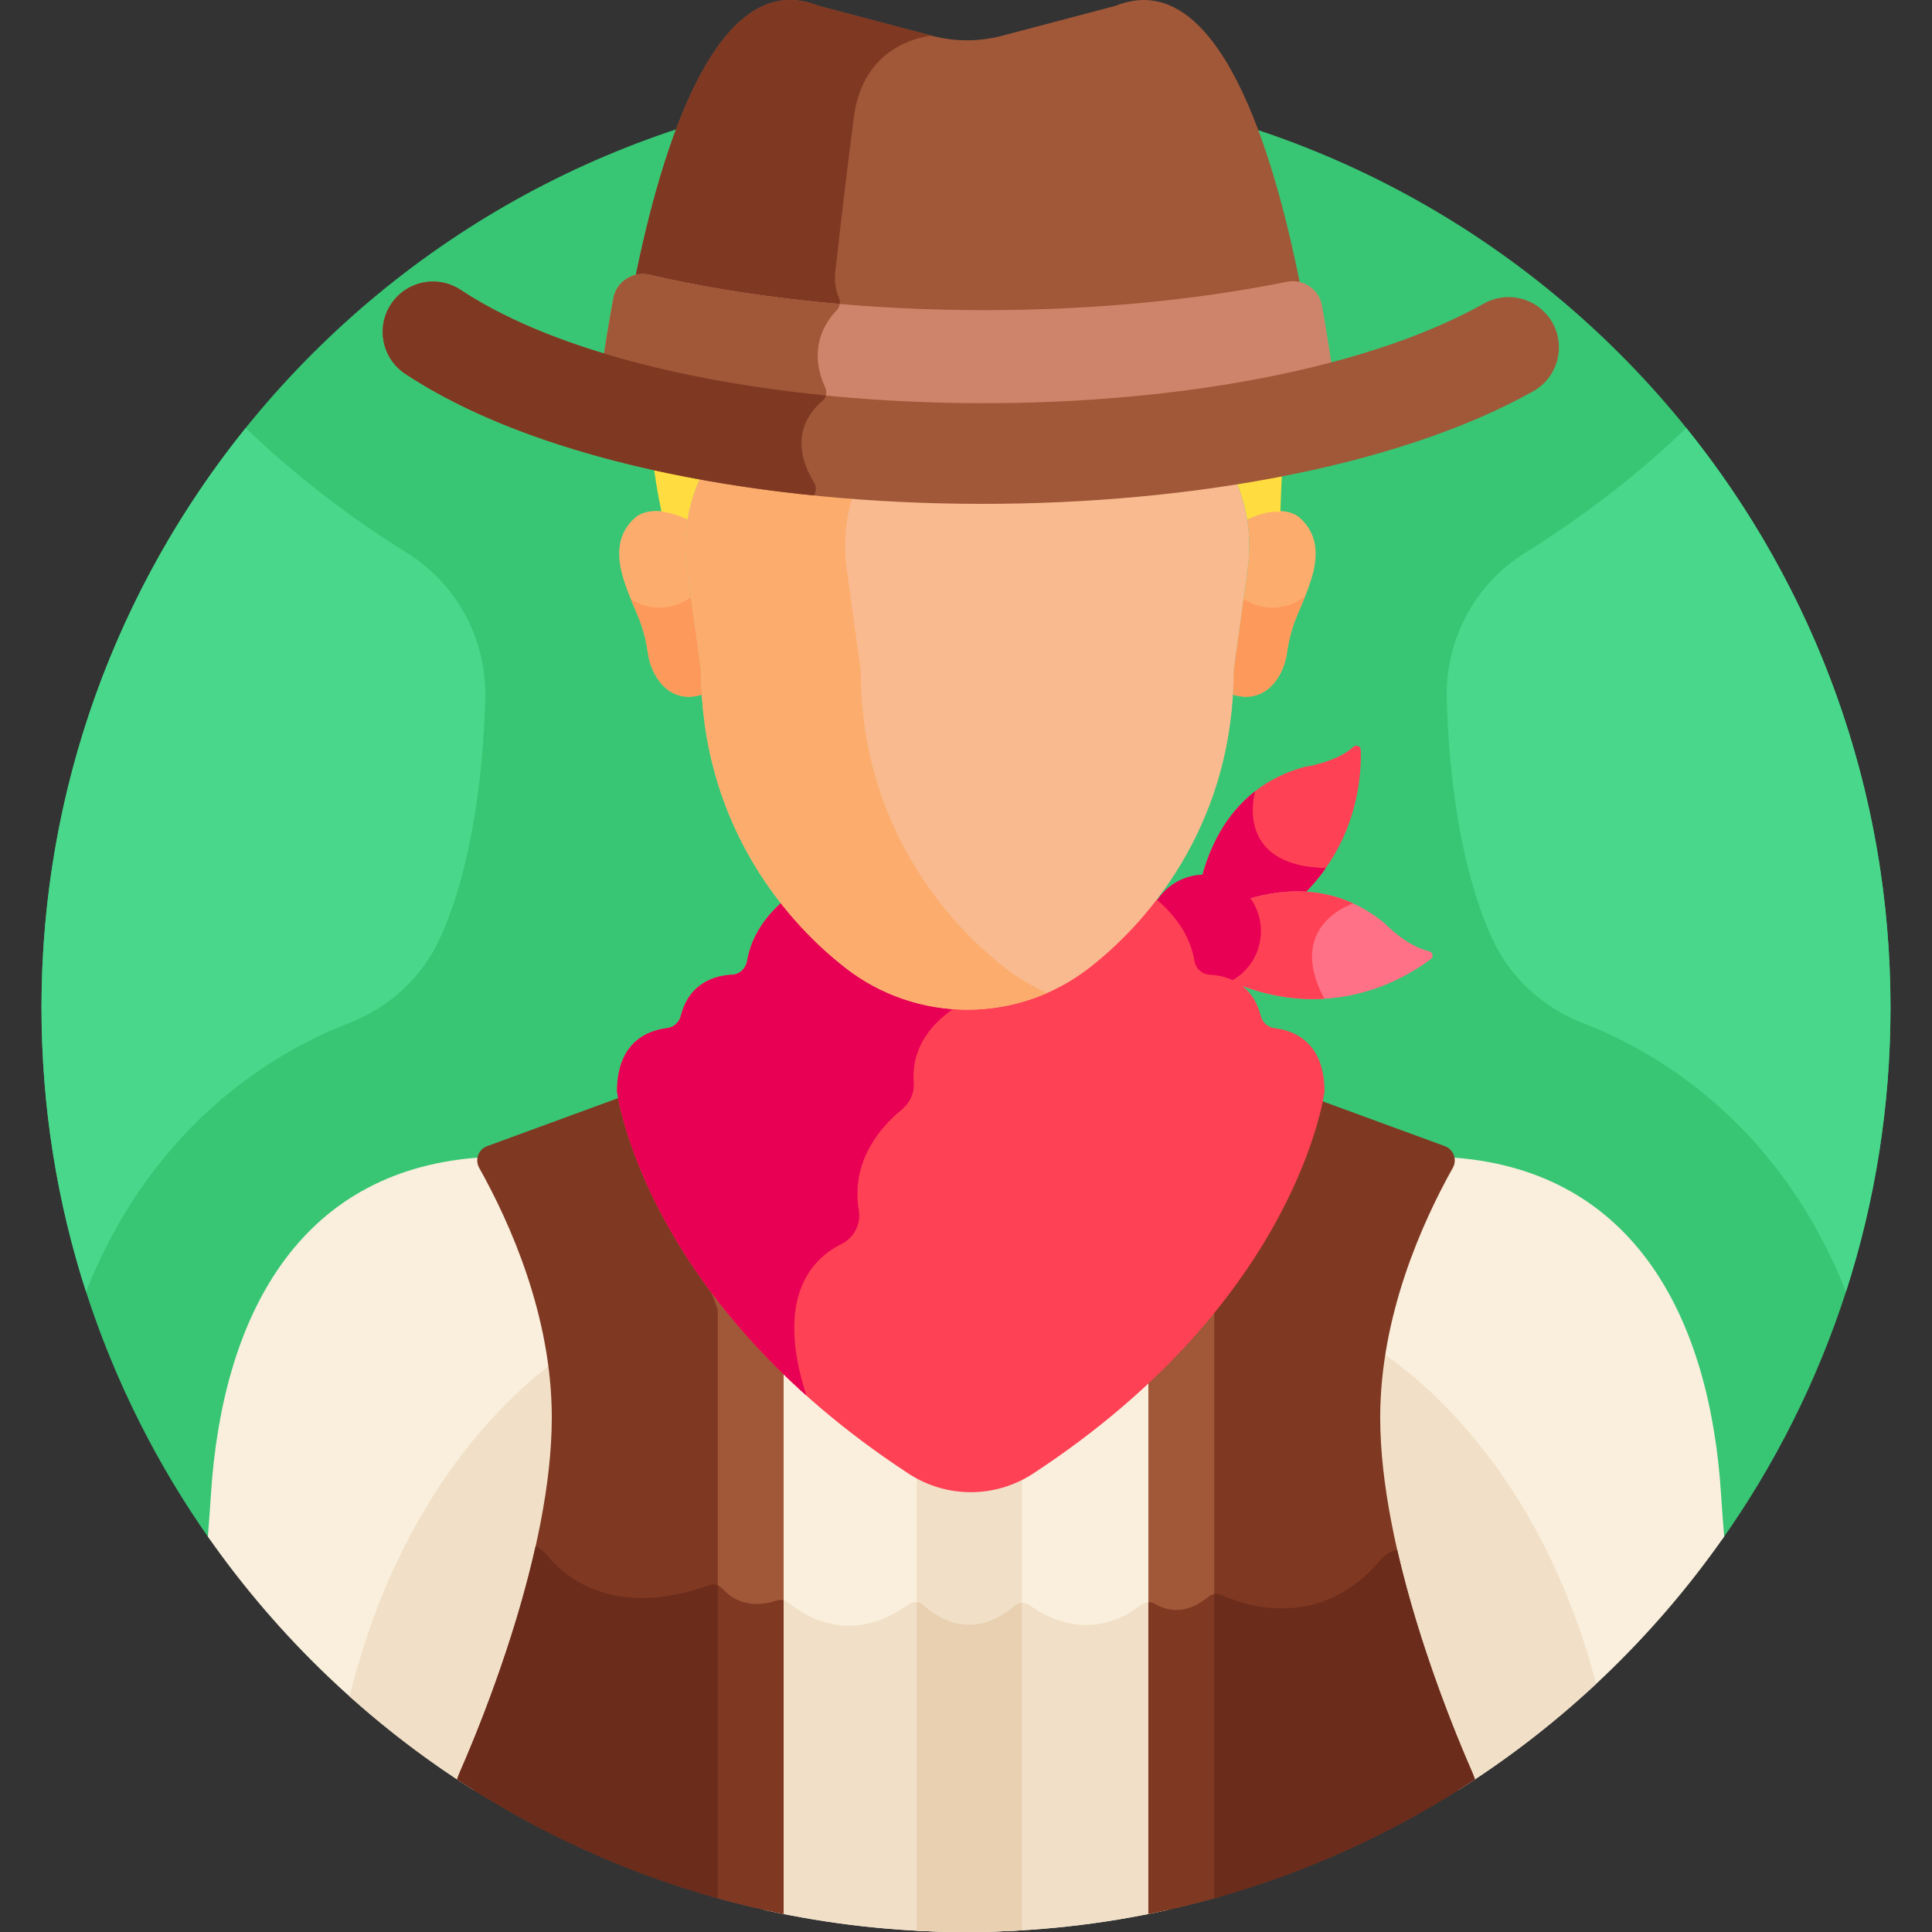 <svg id="Layer_1" enable-background="new 0 0 512 512" height="512" viewBox="0 0 512 512" width="512" xmlns="http://www.w3.org/2000/svg"><rect x="0" y="0" width="512" height="512" fill="#333333" stroke="none"/><g><path d="m456.231 408.204c28.198-39.911 44.769-88.621 44.769-141.204 0-135.31-109.69-245-245-245s-245 109.69-245 245c0 52.589 16.575 101.303 44.778 141.216z" fill="#38c674"/><path d="m456.111 396.142c-2.984-47.15-23.12-85.469-70.215-89.319-6.003-.491-9.198-2.82-16.273-6.809-8.342-4.704-14.609-3.658-19.678-5.873-2.513 11.94-15.864 54.403-76.606 94.171-9.967 6.525-22.92 6.525-32.887 0-62.11-40.664-74.67-84.326-76.76-94.923-7.015 3.043-14.151 2.588-21.311 6.625-7.075 3.99-10.269 6.319-16.272 6.809-47.338 3.87-67.236 42.461-70.216 89.319-.234 3.694-.507 7.385-.807 11.075 18.711 26.761 42.631 49.612 70.289 67.081l77.37 31.894c17.143 3.801 34.965 5.808 53.255 5.808s36.111-2.007 53.257-5.808l77.37-31.894c27.662-17.472 51.585-40.327 70.298-67.094-.292-3.488-.567-7.158-.814-11.062z" fill="#f9efdc"/><g fill="#f1e0c7"><path d="m92.658 449.569c10.178 9.114 21.112 17.401 32.714 24.729l18.286 7.538 11.042-126.095c.001-.001-44.662 23.132-62.042 93.828z"/><path d="m422.991 446.23c-17.94-68.087-61.192-90.49-61.192-90.49l10.885 124.305 13.943-5.748c13.002-8.212 25.166-17.628 36.364-28.067z"/><path d="m313.933 426.423c-3.398.715-6.145-.357-7.816-1.354-1.141-.681-2.6-.593-3.652.218-13.041 10.058-24.98 3.484-29.603.105-1.198-.876-2.84-.815-3.97.147-11.102 9.45-20.315 3.352-24.096-.116-1.108-1.017-2.792-1.126-4.01-.242-15.379 11.157-27.765 2.925-31.757-.434-.866-.729-2.043-.948-3.118-.596-3.13 1.026-5.721 1.101-7.844.685v79.428l4.675 1.927c17.146 3.802 34.968 5.809 53.258 5.809s36.111-2.007 53.257-5.808l4.676-1.927z"/></g><path d="m304.33 343.051v164.172c6.498-1.3 12.905-2.852 19.206-4.655v-155.116l26.896-55.614-18.12-6.644z" fill="#a05838"/><path d="m323.535 422.629c-1.083-.443-2.331-.28-3.23.478-6.292 5.298-11.564 3.529-14.189 1.963-.549-.327-1.172-.473-1.787-.449v82.603c6.498-1.3 12.904-2.852 19.206-4.655z" fill="#7f3822"/><path d="m382.894 303.741-34.11-12.507-26.994 55.818v156.001c24.841-6.909 48.087-17.635 69.079-31.504-.197-.601-.414-1.196-.67-1.778-6.109-13.903-24.43-58.564-24.43-94.128 0-26.837 11.042-51.519 19.242-66.148 1.212-2.166.213-4.9-2.117-5.754z" fill="#7f3822"/><path d="m370.284 410.78c-1.595.247-3.108 1.064-4.218 2.393-16.119 19.316-36.266 12.304-42.412 9.501-.594-.271-1.245-.346-1.865-.243v80.622c24.841-6.909 48.087-17.635 69.079-31.504-.197-.601-.415-1.196-.671-1.778-4.18-9.515-14.079-33.438-19.913-58.991z" fill="#6b2c1b"/><path d="m166.975 289.856 21.489 57.512v155.2c6.301 1.803 12.708 3.355 19.206 4.655v-164.172l-27.981-57.857z" fill="#a05838"/><path d="m207.67 424.083c-.574-.132-1.179-.122-1.759.068-7.879 2.584-12.397-.809-14.415-3.11-.767-.875-1.917-1.288-3.032-1.088v82.614c6.301 1.803 12.708 3.355 19.206 4.655z" fill="#7f3822"/><path d="m129.107 303.741c-2.331.855-3.329 3.588-2.116 5.754 8.2 14.63 19.242 39.311 19.242 66.148 0 35.564-18.321 80.225-24.43 94.128-.256.582-.474 1.177-.67 1.778 20.992 13.869 44.238 24.595 69.078 31.504v-156.001l-21.596-57.798z" fill="#7f3822"/><path d="m190.21 420.138c-.709-.282-1.504-.32-2.255-.051-25.199 9.001-38.19-1.973-43.185-8.174-.768-.953-1.746-1.668-2.827-2.15-5.8 25.933-15.905 50.367-20.141 60.008-.256.582-.474 1.177-.67 1.778 20.992 13.869 44.238 24.595 69.078 31.504z" fill="#6b2c1b"/><path d="m242.951 389.761v121.892c4.322.227 8.671.347 13.049.347 4.983 0 9.927-.167 14.837-.46v-121.779c-8.716 4.571-19.17 4.571-27.886 0z" fill="#f1e0c7"/><path d="m270.837 511.54v-86.761c-.697.029-1.384.283-1.945.761-11.102 9.45-20.315 3.352-24.096-.116-.523-.48-1.175-.75-1.845-.816v87.046c4.322.226 8.671.346 13.049.346 4.984 0 9.927-.167 14.837-.46z" fill="#e8d0b1"/><path d="m360.62 198.733c-.032-.993-1.205-1.479-1.94-.811-4.572 4.157-12.941 5.312-12.941 5.312-17.226 4.684-24.257 18.235-27.136 28.835.637-.007 1.279.012 1.928.091 7.107.862 12.376 6.718 12.753 13.626.009.115.028.228.034.343 25.985-14.786 27.572-39.13 27.302-47.396z" fill="#ff4155"/><path d="m333.283 245.786c.009.115.028.228.034.343 8.216-4.676 13.988-10.307 18.038-16.083-24.753-.567-18.707-20.37-18.703-20.382-8.039 6.25-12.049 15.039-14.049 22.405.637-.007 1.278.012 1.928.091 7.106.862 12.376 6.718 12.752 13.626z" fill="#e80054"/><path d="m378.732 252.09c-6.039-1.309-11.839-7.452-11.839-7.452-12.52-10.245-26.11-9.447-36.216-6.372 1.984 2.834 2.984 6.372 2.534 10.076-.613 5.057-3.758 9.183-8.008 11.283 26.906 12.224 47.458-.493 53.995-5.485.79-.603.506-1.839-.466-2.05z" fill="#ff7186"/><path d="m358.62 239.431c-9.993-4.583-20.035-3.572-27.943-1.165 1.984 2.834 2.984 6.372 2.534 10.076-.613 5.057-3.758 9.183-8.008 11.283 9.49 4.311 18.184 5.512 25.756 5.051-10.5-19.546 7.657-25.244 7.661-25.245z" fill="#ff4155"/><ellipse cx="319.226" cy="246.592" fill="#e80054" rx="14.983" ry="14.983" transform="matrix(.131 -.991 .991 .131 32.99 530.813)"/><path d="m337.809 272.48c-1.791-.21-3.252-1.49-3.692-3.239-2.241-8.899-9.206-10.713-13.572-10.938-2.04-.105-3.661-1.636-3.998-3.65-1.306-7.811-6.453-13.486-11.101-17.141-5.422 6.825-11.282 12.401-16.835 16.713-9.197 7.142-20.548 11.022-32.237 11.022s-23.04-3.879-32.237-11.022c-5.311-4.125-10.901-9.411-16.123-15.835-4.338 3.663-8.818 9.052-10.023 16.264-.333 1.991-1.923 3.549-3.939 3.647-4.362.212-11.38 2.002-13.631 10.941-.44 1.749-1.901 3.029-3.692 3.239-4.746.557-13.202 3.425-13.202 16.791 0 0 6.805 55.136 77.27 101.269 9.985 6.537 22.96 6.537 32.945 0 70.464-46.133 77.27-101.269 77.27-101.269-.001-13.367-8.457-16.235-13.203-16.792z" fill="#ff4155"/><path d="m208.014 238.389c-4.338 3.663-8.818 9.052-10.024 16.264-.333 1.991-1.923 3.549-3.939 3.647-4.362.212-11.38 2.002-13.631 10.941-.441 1.749-1.901 3.029-3.692 3.239-4.746.557-13.202 3.425-13.202 16.791 0 0 4.963 40.129 50.171 80.563-8.506-26.375 1.716-36.398 9.258-40.128 3.368-1.665 5.26-5.276 4.639-8.982-2.22-13.257 6.12-22.364 11.374-26.663 2.16-1.767 3.406-4.45 3.183-7.231-1.195-14.91 14.221-21.584 14.221-21.584-11.689 0-23.04-3.879-32.237-11.021-5.31-4.126-10.899-9.412-16.121-15.836z" fill="#e80054"/><path d="m344.567 137.309c-3.646-3.341-10.908-1.648-14.048.398.688 4.283.727 8.666.133 12.993l-3.706 26.987c0 2.175-.069 4.31-.195 6.407 9.035 2.725 13.523-5.386 14.28-10.953.325-2.396.858-4.758 1.595-7.063 2.405-7.506 11.075-20.399 1.941-28.769z" fill="#fcad6d"/><path d="m337.203 161.032c-2.832 0-5.463-.858-7.651-2.326l-2.606 18.98c0 2.175-.069 4.31-.195 6.407 9.035 2.725 13.523-5.386 14.28-10.953.325-2.396.857-4.758 1.595-7.063.739-2.308 2.07-5.126 3.295-8.165-2.372 1.95-5.408 3.12-8.718 3.12z" fill="#fd995b"/><path d="m168.181 137.309c3.646-3.341 10.908-1.648 14.048.398-.688 4.283-.727 8.666-.133 12.993l3.705 26.987c0 2.175.069 4.31.195 6.407-9.035 2.725-13.523-5.386-14.279-10.953-.325-2.396-.857-4.758-1.595-7.063-2.405-7.506-11.075-20.399-1.941-28.769z" fill="#fcad6d"/><path d="m183.127 158.204c-2.313 1.767-5.194 2.829-8.33 2.829-2.83 0-5.459-.857-7.646-2.323 1.129 2.734 2.296 5.263 2.97 7.369.738 2.305 1.27 4.666 1.596 7.063.756 5.567 5.244 13.678 14.279 10.953-.126-2.097-.195-4.232-.195-6.407z" fill="#fd995b"/><path d="m326.901 126.175c.518 1.059.98 2.13 1.388 3.194 1.037 2.705 1.774 5.5 2.23 8.338 2.406-1.166 5.845-2.435 8.787-2.019.115-3.987.311-8.071.524-11.786-4.245.828-8.557 1.586-12.929 2.273z" fill="#ffdd40"/><path d="m173.041 122.228c1.015 7.917 2.276 13.401 2.276 13.401 2.445.163 5.004 1.154 6.913 2.078.467-2.909 1.23-5.773 2.308-8.541.552-1.418 1.206-2.844 1.96-4.239-4.564-.818-9.052-1.72-13.457-2.699z" fill="#ffdd40"/><g><path d="m326.901 126.175c-45.007 7.075-96.112 6.696-140.404-1.248-.753 1.395-1.408 2.82-1.96 4.238-2.663 6.842-3.44 14.263-2.442 21.528l3.706 26.992c0 38.806 20.715 65.182 38.335 78.865 9.197 7.142 20.548 11.022 32.237 11.022 11.69 0 23.04-3.879 32.237-11.022 17.62-13.683 38.335-40.059 38.335-78.865l3.706-26.986c.988-7.195.239-14.542-2.363-21.331-.407-1.063-.868-2.133-1.387-3.193z" fill="#f9ba8f"/></g><g><path d="m266.426 256.552c-17.621-13.683-38.335-40.059-38.335-78.865l-3.706-26.992c-.961-7.001-.257-14.14 2.176-20.772-13.716-1.033-27.182-2.684-40.064-4.994-.753 1.395-1.408 2.82-1.96 4.238-2.663 6.842-3.44 14.263-2.442 21.528l3.706 26.992c0 38.806 20.715 65.182 38.335 78.865 9.197 7.142 20.548 11.022 32.237 11.022 7.331 0 14.528-1.527 21.145-4.426-3.933-1.725-7.663-3.933-11.092-6.596z" fill="#fcad6d"/></g><path d="m295.588 1.553-29.987 7.914c-6.117 1.614-12.548 1.614-18.665 0l-29.988-7.914c-26.722-10.775-41.574 36.756-48.944 73.777 27.304 7.165 60.043 10.787 92.813 10.787 29.325 0 58.661-2.901 84.119-8.739-7.227-37.287-22.132-86.799-49.348-75.825z" fill="#a05838"/><path d="m168.004 75.33c15.869 4.165 33.58 7.123 52.06 8.878.569-.77 1.14-1.426 1.649-1.95.882-.907 1.129-2.254.59-3.399-1.299-2.756-1.005-6.249-1.005-6.249s2.333-21.371 5-41.704 20.637-21.44 20.637-21.44l-29.988-7.914c-26.721-10.774-41.573 36.756-48.943 73.778z" fill="#7f3822"/><path d="m162.533 79.062c-1.138 6.177-2.069 11.946-2.813 16.982 55.875 15.786 134.623 16.807 193.418 2.32-.722-5.056-1.649-10.983-2.803-17.399-.78-4.339-4.983-7.164-9.303-6.289-52.77 10.686-118.189 9.909-168.94-1.857-4.396-1.019-8.742 1.807-9.559 6.243z" fill="#ce846a"/><path d="m217.908 106.287c1.041-.873 1.359-2.345.792-3.579-4.787-10.417.11-17.465 3.013-20.449.462-.475.745-1.072.837-1.696-17.682-1.523-34.772-4.107-50.458-7.744-4.395-1.019-8.741 1.807-9.558 6.243-1.138 6.177-2.069 11.946-2.813 16.982 17.504 4.945 37.253 8.44 57.93 10.465.086-.076.173-.151.257-.222z" fill="#a05838"/><g><path d="m103.629 80.586c-4.064 6.138-2.384 14.408 3.753 18.473 67.349 44.603 225.642 45.685 298.926 4.635 6.422-3.598 8.712-11.72 5.115-18.143-3.598-6.422-11.722-8.712-18.143-5.114-65.799 36.857-213.382 34.675-271.177-3.604-6.153-4.073-14.417-2.371-18.474 3.753z" fill="#a05838"/></g><path d="m215.75 127.9c-7.14-11.637-1.202-18.793 2.159-21.613.472-.396.787-.918.946-1.482-39.022-3.877-74.528-13.253-96.752-27.972-6.152-4.073-14.416-2.371-18.473 3.753-4.064 6.138-2.384 14.408 3.753 18.473 25.946 17.183 65.393 27.9 108.273 32.244.669-.958.781-2.284.094-3.403z" fill="#7f3822"/><path d="m446.886 113.431c-8.796 8.474-23.227 20.952-42.746 33.109-13.315 8.293-21.189 23.052-20.732 38.732.544 18.685 3.137 43.498 11.842 63.03 4.704 10.553 13.529 18.706 24.314 22.85 17.744 6.818 51.471 25.323 69.636 71.167 7.661-23.729 11.8-49.04 11.8-75.319 0-58.149-20.271-111.555-54.114-153.569z" fill="#49d88b"/><path d="m65.114 113.431c8.796 8.474 23.227 20.952 42.746 33.109 13.315 8.293 21.189 23.052 20.732 38.732-.544 18.685-3.137 43.498-11.843 63.03-4.704 10.553-13.529 18.706-24.314 22.85-17.744 6.818-51.471 25.323-69.636 71.167-7.66-23.729-11.799-49.04-11.799-75.319 0-58.149 20.271-111.555 54.114-153.569z" fill="#49d88b"/></g></svg>